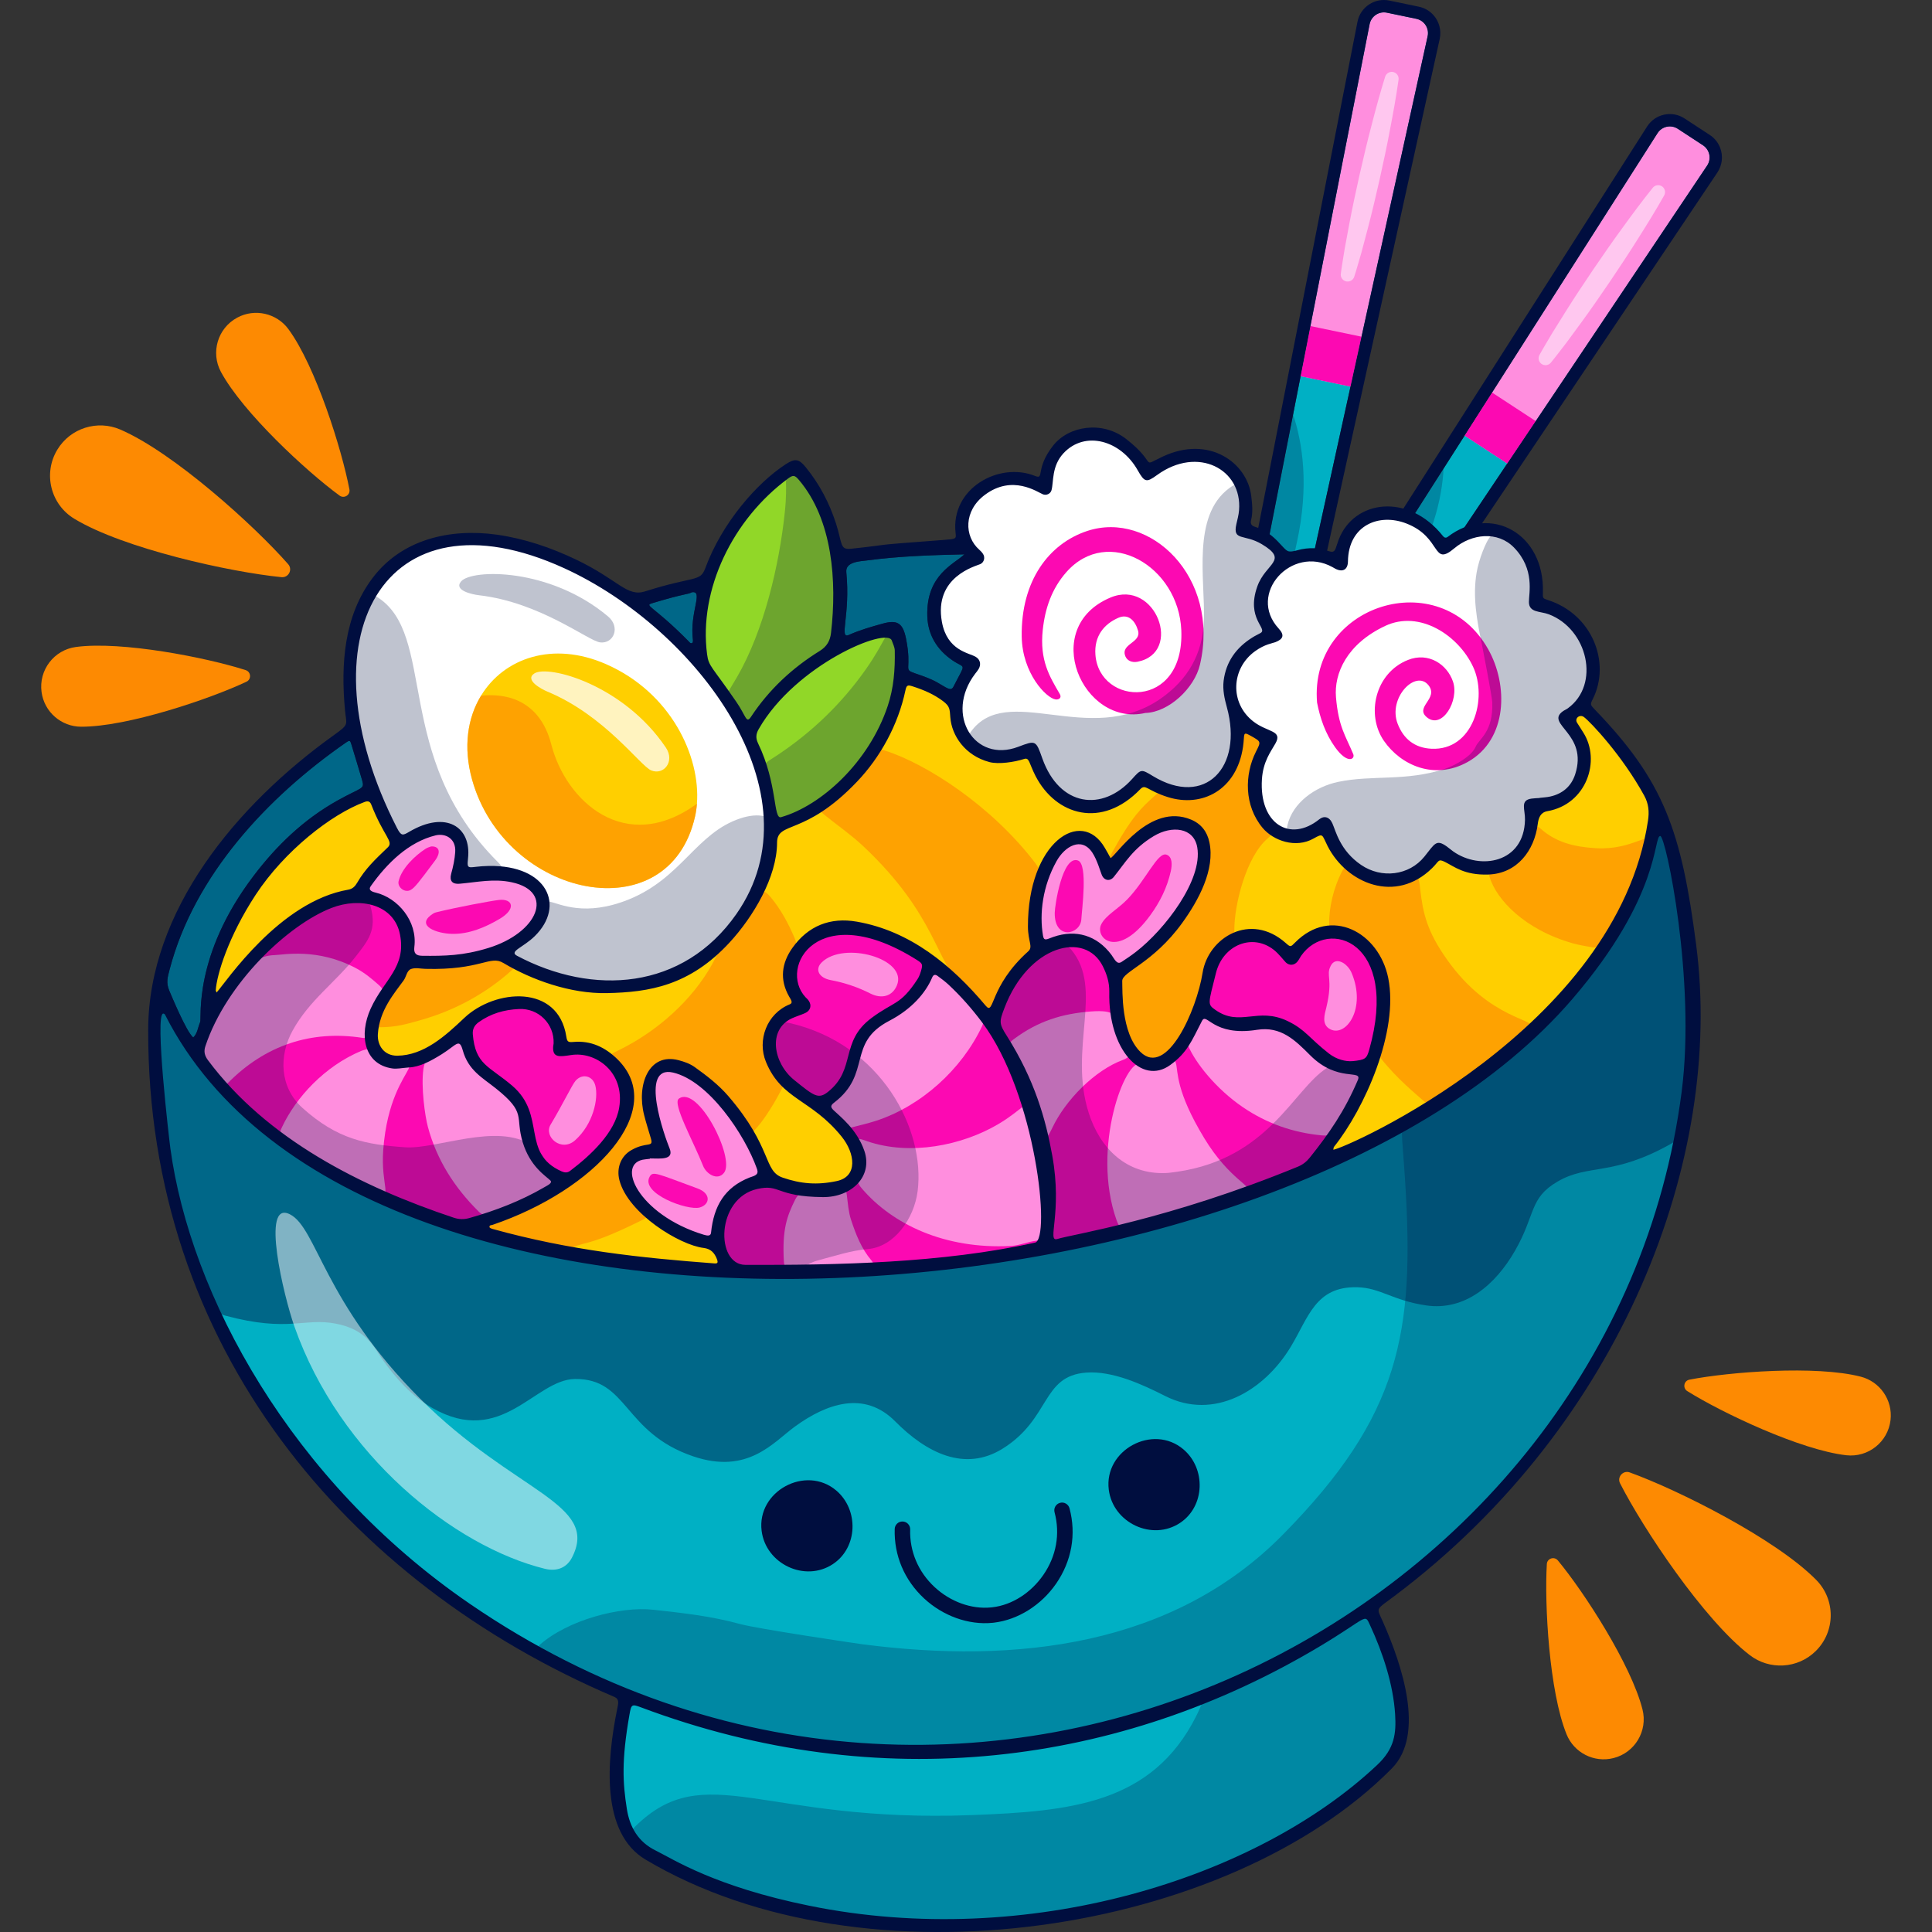 <?xml version="1.0" encoding="UTF-8"?>
<!-- Generator: Adobe Illustrator 25.2.1, SVG Export Plug-In . SVG Version: 6.00 Build 0)  -->
<svg xmlns="http://www.w3.org/2000/svg" xmlns:xlink="http://www.w3.org/1999/xlink" version="1.1" id="Capa_1" x="0px" y="0px" viewBox="0 0 512 512" style="enable-background:new 0 0 512 512;" xml:space="preserve" width="512" height="512">
<rect x="0" y="0" width="512" height="512" fill="#333333" stroke="none"/>
<g>
	<g>
		<g>
			<g>
				<path style="fill:#00B0C4;" d="M253.179,334.056c-1.777-1.163-2.29-3.519-1.134-5.313l130.518-204.576l5.577-8.741      l51.135-80.146c1.149-1.811,3.563-2.326,5.347-1.147l6.69,4.361c1.79,1.197,2.281,3.6,1.102,5.384l-52.965,78.944      L270.279,315.419l-11.767,17.555C257.325,334.74,254.95,335.202,253.179,334.056z"/>
				<path style="fill:#FF8EDE;" d="M452.408,43.887l-45.414,67.717l-7.547,11.235l-11.31-7.4l7.273-11.415l43.859-68.735      c1.162-1.808,3.567-2.325,5.366-1.148l6.676,4.368C453.11,39.688,453.601,42.099,452.408,43.887z"/>
				<polygon style="fill:#FC09B2;" points="406.994,111.605 399.447,122.84 388.137,115.441 395.41,104.026     "/>
				<path style="opacity:0.25;fill:#000E3F;" d="M253.179,334.056c-1.777-1.163-2.29-3.519-1.134-5.313l130.518-204.576      c-0.402,7.755-2.831,19.032-11.45,31.907c-29.447,43.996-58.031,88.582-86.911,132.949      c-5.888,9.051-12.954,17.299-13.923,26.396l-11.767,17.555C257.325,334.74,254.95,335.202,253.179,334.056z"/>
				<path style="opacity:0.5;fill:#FFFFFF;" d="M441.019,51.803c-2.197,3.9-4.553,7.691-6.936,11.464      c-2.363,3.787-4.845,7.494-7.327,11.199c-2.512,3.686-5.038,7.363-7.673,10.965l-3.965,5.396      c-1.379,1.76-2.703,3.558-4.127,5.286c-0.643,0.781-1.797,0.892-2.577,0.249c-0.691-0.569-0.857-1.539-0.441-2.295      c1.078-1.964,2.256-3.86,3.38-5.792l3.543-5.682c2.369-3.783,4.848-7.491,7.341-11.19c2.522-3.679,5.045-7.358,7.686-10.956      c2.621-3.612,5.271-7.206,8.079-10.691c0.633-0.787,1.786-0.911,2.572-0.276C441.28,50.05,441.451,51.037,441.019,51.803z"/>
			</g>
			<path style="fill:#000E3F;" d="M452.811,40.378c0.42,1.123,0.313,2.425-0.405,3.502l-52.961,78.953L258.504,332.969     c-1.182,1.772-3.557,2.243-5.326,1.086c-0.715-0.469-1.226-1.133-1.505-1.878c-0.411-1.098-0.318-2.369,0.367-3.437     l136.094-213.307l51.132-80.15c1.163-1.808,3.567-2.325,5.366-1.148l6.676,4.368C452.024,38.972,452.533,39.636,452.811,40.378      M455.881,39.228L455.881,39.228c-0.535-1.43-1.495-2.629-2.778-3.468l-6.676-4.367c-1.605-1.051-3.522-1.41-5.397-1.01     c-1.877,0.4-3.483,1.511-4.522,3.128L385.37,113.67L249.276,326.977c-1.205,1.877-1.459,4.254-0.673,6.35     c0.536,1.432,1.497,2.633,2.78,3.472c3.266,2.136,7.684,1.234,9.848-2.01L402.168,124.66l52.961-78.953     C456.405,43.79,456.684,41.372,455.881,39.228L455.881,39.228z"/>
		</g>
		<g>
			<g>
				<path style="fill:#00B0C4;" d="M298.984,352.514c-2.079-0.432-3.418-2.438-2.998-4.531l46.694-238.13l1.996-10.174      l18.295-93.292c0.408-2.106,2.466-3.467,4.558-3.022l7.822,1.613c2.104,0.459,3.44,2.516,2.993,4.608l-20.438,92.843      l-49.819,226.486l-4.535,20.641C303.093,351.635,301.052,352.933,298.984,352.514z"/>
				<path style="fill:#FF8EDE;" d="M378.341,9.596l-17.514,79.633l-2.917,13.217l-13.232-2.752l2.596-13.284l15.695-80.012      c0.42-2.108,2.47-3.468,4.575-3.03l7.811,1.625C377.459,5.431,378.798,7.495,378.341,9.596z"/>
				<polygon style="fill:#FC09B2;" points="360.827,89.229 357.91,102.446 344.678,99.693 347.274,86.41     "/>
				<path style="opacity:0.25;fill:#000E3F;" d="M298.984,352.514c-2.079-0.432-3.418-2.438-2.998-4.531l46.694-238.13      c2.461,7.365,4.323,18.75,1.007,33.884c-11.324,51.716-21.63,103.666-32.29,155.519c-2.172,10.578-5.733,20.837-3.31,29.659      l-4.535,20.641C303.093,351.635,301.052,352.933,298.984,352.514z"/>
				<path style="opacity:0.5;fill:#FFFFFF;" d="M370.634,21.127c-0.619,4.433-1.426,8.823-2.265,13.206      c-0.814,4.389-1.77,8.746-2.726,13.103c-0.99,4.349-1.998,8.695-3.133,13.011l-1.717,6.472c-0.64,2.143-1.216,4.3-1.909,6.429      c-0.313,0.961-1.347,1.487-2.308,1.174c-0.851-0.277-1.36-1.119-1.25-1.974c0.286-2.223,0.689-4.418,1.029-6.627l1.221-6.584      c0.822-4.387,1.773-8.745,2.742-13.099c1.002-4.347,2.006-8.693,3.149-13.007c1.119-4.32,2.272-8.634,3.611-12.904      c0.302-0.964,1.329-1.5,2.293-1.198C370.236,19.4,370.756,20.256,370.634,21.127z"/>
			</g>
			<path style="fill:#000E3F;" d="M377.433,6.182c0.802,0.891,1.178,2.143,0.904,3.408l-20.431,92.85l-54.362,247.116     c-0.453,2.082-2.491,3.388-4.56,2.958c-0.837-0.174-1.555-0.606-2.088-1.198c-0.784-0.871-1.162-2.089-0.914-3.333     l48.692-248.296l18.291-93.294c0.421-2.109,2.47-3.469,4.575-3.031l7.81,1.625C376.187,5.161,376.903,5.593,377.433,6.182      M379.87,3.99L379.87,3.99c-1.021-1.135-2.353-1.9-3.853-2.213l-7.81-1.625c-1.878-0.391-3.794-0.024-5.393,1.034     c-1.601,1.058-2.689,2.68-3.065,4.565l-18.293,93.305l-48.692,248.296c-0.435,2.188,0.198,4.493,1.695,6.157     c1.022,1.137,2.356,1.904,3.857,2.215c3.821,0.794,7.603-1.66,8.431-5.472l54.361-247.108l20.432-92.85     C382.026,8.044,381.401,5.692,379.87,3.99L379.87,3.99z"/>
		</g>
	</g>
	<g>
		<g>
			<g>
				<path style="fill:#00B0C4;" d="M89.378,212.182c-8.909,5.001-16.106,11.907-22.225,20.006      C51.118,253.35,53.5,269.87,53.048,270.859c-0.61,1.357-0.672,2.997-1.845,4.09c-1.874-1.575-5.929-11.477-6.33-12.383      c-0.935-2.163-0.449-3.634,0.106-5.754c6.521-24.821,25.901-45.609,46.749-60.061c0.932-0.643,1.068-0.585,1.406,0.567      c0.962,3.169,1.926,6.338,2.852,9.512C96.678,209.243,95.81,208.576,89.378,212.182z"/>
				<path style="fill:#00B0C4;" d="M252.693,181.951c-0.714,1.406-1.76,0.319-4.509-1.207c-1.824-0.995-3.79-1.642-5.761-2.325      c-3.196-1.125-0.643-0.786-2.317-9.172c-0.843-4.174-2.309-5.082-6.302-3.948c-2.982,0.83-5.981,1.682-8.821,2.954      c-2.75,1.243,0.431-5.187-0.706-16.626c-0.254-2.758,3.567-2.863,5.482-3.109c8.577-1.146,17.185-1.414,25.818-1.613      c-2.63,2.568-10.187,5.354-9.829,16.409c0.163,4.934,2.556,8.868,6.669,11.682C255.872,177.373,256.051,175.316,252.693,181.951      z"/>
				<path style="fill:#00B0C4;" d="M183.628,169.545c0.032,0.271,0.011,0.714-0.158,0.825c-0.461,0.294-0.736-0.169-1.008-0.448      c-9.445-9.574-11.934-9.37-9.543-10.094c8.713-2.629,9.201-2.229,10.445-2.872C186.536,156.488,182.72,162.204,183.628,169.545z      "/>
				<path style="fill:#00B0C4;" d="M447.156,251.645c9.3,83.659-49.146,171.758-141.456,202.151      C183.483,494.009,40.515,406.45,41.76,271.886c0.023-1.653,0.177-3.304,0.33-4.955c0.025-0.406,0.348-0.775,0.827-0.758      c3.413,0.164,7.714,31.937,66.345,55.047c99.294,39.16,274.025,5.117,319.439-74.539c10.581-18.589,8.931-27.546,11.109-27.585      c0.256-0.012,0.666,0.196,0.745,0.407c0.515,1.241,1.03,2.501,1.348,3.785c0.327,1.208,3.256,14.306,3.897,17.55      C446.081,242.27,447.132,251.445,447.156,251.645z"/>
				<path style="fill:#00B0C4;" d="M272.796,508.731c-34.208,2.952-69.544-0.581-99.725-17.435c-3.984-2.225-6.48-5.521-7.664-10.05      c-2.3-8.797-1.148-19.038,0.512-28.008c1.034-5.585,0.282-1.481,29.24,5.754c38.889,9.716,77.431,7.957,116.117-5.734      c19.875-7.033,40.974-18.878,48.589-24.717c1.198-0.918,2.38-1.575,3.189-0.311c0.953,1.488,7.702,15.654,7.844,28.458      c0.056,5.072-1.976,8.993-5.634,12.262c-6.5,5.809-13.354,11.114-20.9,15.548c-20.574,12.09-44.037,19.794-62.703,22.735      C278.707,507.698,275.795,508.464,272.796,508.731z"/>
				<path style="fill:#91D728;" d="M221.079,169.161c-0.766,5.696-9.816,4.823-21.04,21.212c-0.291,0.426-0.502,0.909-0.809,1.322      c-0.58,0.779-1.444,0.739-2.068-0.08c-1.04-1.367-2.566-5.268-8.746-13.17c-1.802-2.304-2.568-4.906-2.463-7.811      c0.135-3.717-0.932-14.505,8.031-29.167c3.66-5.987,8.394-10.992,13.873-15.328c2.511-1.987,3.061-1.937,4.951,0.627      c3.61,4.896,5.984,10.354,7.445,16.248C222.65,152.689,222.356,159.664,221.079,169.161z"/>
				<path style="fill:#91D728;" d="M200.207,198.11c-0.865-1.986-1.369-2.93-0.273-4.992c5.123-9.641,16.355-18.457,26.89-23.04      c2.129-0.926,7.277-2.481,8.275-2.573c1.5-0.139,2.116,0.257,2.47,1.699c3.963,16.139-7.716,39.378-29.916,48.377      c-1.067,0.432-2.389,0.527-2.601-0.633C204.829,215.731,204.472,207.906,200.207,198.11z"/>
			</g>
			<g>
				<path style="fill:#FFFFFF;" d="M136.847,254.377c-6.236-3.222,2.91-2.551,7.02-11.426c1.548-3.341,0.092-7.102-2.609-9.356      c-4.549-3.797-10.416-2.887-15.891-2.682c-1.426,0.052-2.613,0.431-2.723-1.262c-0.168-2.575,0.86-4.987-0.362-7.499      c-2.314-4.753-8.177-3.268-11.891-1.47c-2.293,1.11-3.948,3.098-5.542,0.231c-12.927-23.263-18.792-60.381,4.012-73.463      c8.589-4.927,19.234-4.468,28.547-2.168c11.887,2.936,22.976,9.012,32.585,16.51c22.29,17.391,40.992,48.589,30.979,72.252      C189.835,260.362,161.775,267.256,136.847,254.377z"/>
				<path style="fill:#FFFFFF;" d="M406.341,159.091c-0.272,2.633,2.148,1.014,6.561,3.589c10.659,6.221,11.373,20.796,2.754,26.187      c-3.96,2.477,0.614,1.56,2.978,9.029c2.205,6.966-1.993,13.686-9.229,14.665c-0.919,0.124-1.855,0.134-2.785,0.168      c-2.355,0.087-1.043,0.579-1.43,5.708c-0.852,11.288-13.564,13.927-21.42,7.503c-2.963-2.423-2.758-1.63-5.342,1.569      c-6.951,8.608-20.461,6.423-25.736-7.233c-1.159-3.001-1.157-3.035-3.711-1.292c-10.121,6.908-20.072-4.988-13.935-19.04      c0.164-0.377,0.478-0.695,0.612-1.078c0.434-1.247,2.109-2.171,1.607-3.5c-0.427-1.129-2.168-0.984-3.227-1.625      c-2.323-1.406-4.642-2.874-5.836-5.417c-3.201-6.817-1.617-13.602,5.312-17.603c4.116-2.377,6.631-1.189,3.921-4.09      c-8.201-8.78,3.677-23.794,16.186-17.326c1.76,0.91,2.352,1.226,2.606-2.268c0.481-6.628,6.244-11.077,13.022-10.296      c8.237,0.95,11.321,7.086,12.683,8.553c1.078,1.161,1.589-0.113,4.653-2.071c7.459-4.767,16.918-1.458,19.221,7.847      C406.474,153.773,406.603,156.556,406.341,159.091z"/>
				<path style="fill:#FFFFFF;" d="M329.217,132.769c0.448,2.053,0.272,4.212-0.433,6.307c-1.13,3.361,0.924,1.092,6.469,4.306      c1.467,0.851,2.592,2.068,3.485,3.481c1.366,2.162-0.783,2.997-2.68,5.663c-2.891,4.061-3.365,8.347-1.028,12.843      c0.982,1.888,1.085,2.51-0.745,3.544c-0.54,0.305-1.129,0.53-1.653,0.859c-5.093,3.195-8.336,8.589-7.283,14.637      c0.581,3.335,1.187,1.177,1.789,10.679c0.693,10.928-8.938,18.895-22.036,11.623c-2.611-1.45-2.59-1.456-4.45,0.654      c-5.432,6.163-14.166,8.157-20.5,1.973c-3.918-3.825-4.71-7.588-5.346-9.304c-1.835-4.955-2.229,0.38-11.44-0.319      c-8.208-0.622-12.732-12.238-5.888-21.667c1.671-2.302,1.61-2.676-1.127-3.615c-10.994-3.775-11.391-21.007,1.509-25.381      c0.293-0.099,0.611-0.127,0.903-0.23c1.784-0.635,0.85-1.634-0.325-2.698c-6.308-5.711-2.099-16.889,8.473-18.582      c4.731-0.757,7.497,1.432,9.213,2.101c0.986,0.384,1.614,0.003,1.652-1.109c0.202-5.872,2.943-11.366,9.11-12.4      c6.352-1.066,11.861,1.474,15.146,7.291c3.642,6.45,2.277-1.726,15.06-2.054C322.856,121.223,329.139,125.882,329.217,132.769z"/>
			</g>
			<g>
				<path style="fill:#FFCF00;" d="M296.482,262.198c0.067-0.705-0.059-1.436-0.157-2.147c-0.219-1.574-0.222-1.552,1.176-2.444      c10.641-6.786,20.942-18.281,22.345-30.66c0.556-4.905-2.705-9.646-8.511-9.563c-5.184,0.074-11.211,4.75-14.184,8.642      c-5.523,7.23-2.565-2.598-10.358-4.607c-7.549-1.946-15.346,14.612-12.722,27.808c1.048,5.271-5.273,4.279-10.221,17.344      c-0.183,0.483-0.298,0.996-0.516,1.462c-0.417,0.895-1.337,1.052-2.01,0.302c-2.004-2.236-3.892-4.58-5.967-6.745      c-11.378-11.871-24.89-16.719-32.401-16.602c-8.262,0.129-17.352,8.969-13.062,18.226c1.104,2.382,1.721,2.888-0.459,4.035      c-8.428,4.436-8.911,15.7,2.589,23.136c5.353,3.461,11.498,8.283,14.225,13.995c1.903,3.984,0.477,7.823-2.821,9.23      c-3.468,1.48-7.072,1.338-10.698,0.88c-2.586-0.327-5.026-1.212-7.495-1.989c-1.708-0.537-1.445-1.712-2.835-4.909      c-12.664-29.137-38.423-36.647-28.958-6.43c0.5,1.597,1.281,2.871-1.002,3.358c-0.708,0.151-1.441,0.182-2.15,0.331      c-13.072,2.761-0.493,21.257,17.687,25.117c1.247,0.265,2.07,0.835,2.495,2.026c0.479,1.341,1.805,3.376-0.033,3.659      c-4.401,0.678-33.311-1.836-60.65-9.079c-0.746-0.198-1.841-0.236-1.931-1.27c-0.112-1.29,1.132-1.29,1.946-1.587      c47.528-17.301,42.846-46.493,21.573-46.608c-3.076-0.017-1.089-0.931-3.379-5.773c-2.035-4.302-5.615-6.346-10.194-6.381      c-5.848-0.045-10.869,1.964-14.863,6.507c-10.331,11.75-27.56,13.573-23.282-1.059c2.156-7.375,5.544-8.71,7.409-13.199      c0.892-2.149,2.562-1.665,7.042-1.482c13.618,0.555,15.622-4.04,19.671-1.575c9.302,5.662,21.074,8.88,32.674,7.781      c10.249-0.971,18.437-4.736,26.31-13.11c6.616-7.038,11.77-16.756,12.189-26.564c0.105-2.448,0.198-2.552,2.45-3.3      c12.238-4.07,24.386-14.972,30.102-31.029c2.117-5.947,0.805-8.147,3.681-7.398c3.652,0.951,6.956,2.629,9.966,4.911      c1.061,0.805,1.542,1.68,1.555,3.12c0.066,7.353,6.847,14.77,16.656,12.1c1.166-0.317,2.337-1.395,3.489-0.757      c1.095,0.607,1.119,2.134,1.615,3.256c5.956,13.449,18.338,13.95,26.222,5.999c3.309-3.337,0.989-1.883,9.205,1.002      c8.914,3.129,16.143-2.574,17.833-9.644c1.107-4.628,0.406-3.384,1.043-7.054c0.096-0.556,0.71-0.879,1.172-0.62      c6.827,3.829,5.664,2.703,3.866,6.758c-5.632,12.708,2.012,26.204,13.453,21.795c0.767-0.295,1.456-0.788,2.196-1.157      c2.407-1.201,1.489,1.406,5.379,6.572c5.909,7.849,16.701,10.256,24.391,1.887c2.731-2.972,2.383-2.32,5.286-0.656      c3.43,1.965,6.986,2.978,10.987,2.467c5.751-0.735,10.328-5.829,10.873-10.838c0.522-4.791-0.621-5.599,3.709-5.935      c5.115-0.397,11.07-5.869,10.304-13.353c-0.853-8.335-6.422-8.551-2.754-11.303c1.773-1.33,2.44-0.369,4.989,2.248      c5.596,5.747,10.267,12.168,14.162,19.181c1.169,2.104,1.466,4.171,1.122,6.538c-5.998,41.313-45.249,70.726-82.838,88.423      c-1.536,0.723-2.6,1.233-3.137,0.53c-0.595-0.78,0.168-1.915,0.994-3.049c7.221-9.915,13.455-23.051,14.345-35.575      c0.622-8.751-2.023-17.277-10.297-20.298c-4.775-1.743-8.929-0.482-12.555,2.95c-0.794,0.752-1.124,2.222-2.469,2.128      c-1.066-0.075-1.616-1.208-2.393-1.867c-2.395-2.031-5.22-3.072-8.273-3.127c-5.707-0.104-10.567,5.635-11.608,11.209      c-1.274,6.819-4.535,16.482-9.753,21.093c-4.345,3.839-10.293,2.13-12.676-8.62      C297.002,269.729,296.261,264.526,296.482,262.198z"/>
				<path style="fill:#FFCF00;" d="M184.692,213.001c-0.083,1.147-0.246,2.248-0.486,3.322c-6.87,30.842-50.299,21.778-59.097-9.718      c-2.393-8.576-1.224-16.345,2.37-22.238c6.061-9.982,19.038-14.547,33.145-8.353      C177.785,183.536,185.675,200.412,184.692,213.001z"/>
				<path style="fill:#FFCF00;" d="M55.834,263.935c3.749-23.637,21.757-44.605,39.773-52.268c2.687-1.143,2.892-1.066,3.965,1.481      c4.445,10.546,6.528,9.845,3.521,12.631c-2.893,2.679-5.696,5.432-7.619,8.935c-2.196,4.002-5.111,0.683-14.041,6.43      C59.418,255.313,57.299,270.571,55.834,263.935z"/>
			</g>
			<path style="opacity:0.75;fill:#FFFFFF;" d="M176.462,198.118c2.481,3.682-0.593,7.42-3.888,6.047     c-2.938-1.224-12.289-14.564-27.484-20.872c-1.523-0.632-6.166-3.074-3.491-4.819     C145.234,176.102,165.19,181.389,176.462,198.118z"/>
			<g style="opacity:0.45;">
				<path style="fill:#000E3F;" d="M447.983,264.678c0.51,19.335-2.95,35.375-2.963,35.509c-0.131,1.383-0.93,2.219-2.088,2.874      c-15.575,8.803-21.9,5.25-30.142,10.052c-7.587,4.42-5.743,8.666-11.308,18.361c-5.151,8.975-13.262,15.988-23.56,14.47      c-8.946-1.319-12.067-4.663-18.249-4.812c-11.085-0.266-12.895,8.001-17.635,15.822c-7.084,11.688-20.334,19.544-33.258,12.996      c-6.206-3.144-13.979-6.699-20.895-6.198c-11.913,0.863-9.407,12.236-22.222,20.182c-10.018,6.212-20.172,1.079-28.434-7.262      c-8.203-8.281-18.27-4.665-26.596,1.4c-5.68,4.137-12.426,12.799-26.928,7.874c-18.593-6.315-17.236-20.681-31.36-20.498      c-10.617,0.138-19.341,18.209-37.757,7.687c-5.527-3.158-9.599-7.796-13.254-12.871c-2.17-3.013-3.961-7.866-12.308-9.48      c-8.486-1.641-12.445,2.368-29.251-2.106c-1.643-0.437-2.643-1.327-3.33-2.909c-12.253-28.219-16.417-57.576-14.336-78.901      c0.024-0.243,0.332-0.548,0.582-0.658c0.862-0.379,1.411,0.742,1.99,1.973c45.707,97.184,282.201,87.442,366.259,1.132      c29.466-30.255,25.833-50.318,28.909-50.246c0.429,0.01,0.772,0.311,0.917,0.727c0.409,1.172,0.952,2.327,1.151,3.536      c0.822,5.006,2.381,9.841,3.273,14.843C448.108,254.565,447.782,257.058,447.983,264.678z"/>
				<path style="fill:#000E3F;" d="M43.1,260.623c4.137-24.711,24.628-47.996,44.924-62.556c1.177-0.844,2.309-1.758,3.526-2.539      c2.753-1.768,2.674,1.534,3.874,5.656c2.156,7.408,2.939,7.625,1.167,8.542c-5.124,2.653-12.328,5.355-22.43,15.851      c-12.931,13.436-19.379,29.398-19.915,41.42c-0.018,0.413-0.165,0.848-0.079,1.234c0.652,2.894-1.07,5.185-1.935,7.685      c-0.283,0.815-1.208,0.865-1.713,0.127C48.082,272.479,45.476,267.66,43.1,260.623z"/>
				<path style="fill:#000E3F;" d="M254.094,145.205c1.305-0.168,2.319,0.226,2.703,1.489c0.544,1.789-1.696,1.364-5.298,4.702      c-6.781,6.285-6.493,19.269,3.384,23.756c1.742,0.791,2.292,1.493,0.903,3.208c-2.591,3.199-1.595,7.058-4.798,5.301      c-0.68-0.373-5.552-3.57-9.235-4.305c-1.467-0.293-2.066-1.209-2.12-2.624c-0.036-0.93-0.267-1.874-0.165-2.784      c0.238-2.126-0.548-4.074-0.915-6.087c-0.262-1.441-0.922-1.805-2.478-1.711c-7.71,0.465-13.913,6.369-13.568,2.456      c0.173-1.956,0.435-3.903,0.625-5.857c1.595-16.321-5.28-13.839,9.347-15.626C246.384,145.424,247.411,146.064,254.094,145.205z      "/>
				<path style="fill:#000E3F;" d="M184.559,155.88c1.597-0.027,1.396,1.447,1.076,2.885c-1.572,7.064-0.817,11.027-1.072,12.615      c-0.11,0.682-0.878,1.062-1.398,0.665c-0.489-0.374-0.948-0.795-1.378-1.237c-7.697-7.904-9.386-8.267-11.021-9.969      c-1.696-1.766,3.658-2.559,5.64-3.189C178.565,156.963,182.756,155.91,184.559,155.88z"/>
			</g>
			<g style="opacity:0.65;">
				<path style="fill:#FD8A02;" d="M173.78,302.038c0.877,2.959-1.659,2.289-4.099,2.955c-3.802,1.038-5.572,4.15-4.37,7.877      c2.331,7.224,8.473,8.656,5.298,10.242c-13.608,6.798-15.342,5.979-18.144,7.201c-2.598,1.133-4.721,0.92-21.794-3.463      c-2.161-0.555-2.75-0.764-2.814-1.553c-0.104-1.284,1.138-1.286,1.954-1.582c13.238-4.817,30.686-13.832,35.753-26.89      c2.247-5.792,1.355-10.949-2.868-15.518c-2.163-2.34-0.982-1.433,5.399-5.211c9.459-5.599,18.105-14.175,22.56-24.465      c0.908-2.096,5.8-5.886,9.726-13.593c1.084-2.128,2.012-2.511,3.876-0.259c2.73,3.299,4.724,7.033,6.384,10.962      c1.68,3.976-3.301,5.25-1.527,12.461c0.753,3.059,3.206,4.514,0.597,5.917c-7.115,3.826-8.433,10.918-3.906,17.3      c2.185,3.08,2.418,2.25,0.264,6.229c-1.358,2.508-4.36,7.304-6.401,9.108c-0.356,0.314-0.837,0.298-1.119-0.027      c-1.967-2.264-7.812-12.78-16.87-16.973c-4.064-1.882-8.081-1.15-9.705,3.228c-0.469,1.265-0.78,2.58-0.702,3.949      C171.645,296.575,171.946,295.845,173.78,302.038z"/>
				<path style="fill:#FD8A02;" d="M273.966,248.357c1.045,2.362-0.242,4.266-2.482,6.315c-5.924,5.419-7.79,12.593-8.16,13.378      c-1.352,2.867-3.614-2.543-8.008-6.425c-7.395-6.533-6.962-18.951-26.547-37.38c-3.006-2.828-6.426-5.216-9.658-7.804      c-4.373-3.501-0.503-0.61,10.162-13.29c0.86-1.022,1.484-2.238,2.268-3.329c0.957-1.333,1.332-1.444,2.88-0.953      c11.089,3.522,28.441,14.72,39.98,29.918c1.127,1.484,1.356,2.756,0.81,4.54C273.774,238.013,273.079,242.815,273.966,248.357z"/>
				<path style="fill:#FD8A02;" d="M383.446,254.255c11.479,16.262,24.274,15.768,22.356,18.189c-0.337,0.425-6.361,5.724-9.238,7.8      c-7.608,5.492-8.574,7.016-16.725,11.767c-0.974,0.568-1.748,0.468-2.535-0.229c-2.073-1.835-7.102-5.943-11.208-11.122      c-0.769-0.97-1.02-1.942-0.613-3.16c1.47-4.398,2.821-13.3,0.762-20.164c-1.662-5.541-5.217-9.301-10.965-10.735      c-1.792-0.447-2.991-0.017-3.03-1.404c-0.128-4.54,1.123-10.012,3.585-14.601c1.106-2.061,2.11-0.331,4.273,0.965      c3.916,2.346,8.03,3.053,12.455,1.572c3.395-1.136,3.412-1.085,3.817,2.556C377.103,242.173,378.249,246.893,383.446,254.255z"/>
				<path style="fill:#FD8A02;" d="M296.507,262.113c0.052-0.406,0.144-0.887-0.012-1.228c-0.948-2.079,0.293-2.873,1.87-3.814      c9.244-5.519,20.218-18.156,21.491-30.199c0.51-4.826-2.732-9.618-8.59-9.488c-7.863,0.174-14.412,9.118-15.94,10.844      c-0.277,0.313-0.708,0.593-1.093,0.373c-0.693-0.397-0.62-0.87,2.223-5.738c4.881-8.356,7.437-9.935,10.105-12.472      c1.606-1.527,2.462-0.19,6.146,0.462c7.59,1.343,15.432-4.502,15.751-14.721c0.026-0.823,0.148-1.649,0.3-2.46      c0.129-0.689,0.799-0.993,1.437-0.644c3.987,2.183,5.208,2.639,4.499,4.615c-0.68,1.897-4.972,8.57-1.41,17.67      c0.626,1.599,1.764,2.784,2.793,4.073c1.099,1.377,1.168,1.699-0.146,2.817c-5.67,4.825-8.835,17.508-8.824,24.256      c0.002,1.147-0.464,1.956-1.429,2.57c-2.547,1.618-5.114,4.959-6.006,9.439c-4.734,23.789-17.976,30.738-22.381,12.591      C297.02,269.954,296.21,264.417,296.507,262.113z"/>
				<path style="fill:#FD8A02;" d="M422.308,251.109c-1.459-0.29-3.524-0.557-5.506-1.12c-12.903-3.663-20.194-11.635-22.02-17.493      c-0.566-1.817,1.056-1.959,2.153-2.271c10.928-3.111,8.15-13.511,11.319-10.646c4.153,3.754,9.179,4.864,14.587,5.197      c10.021,0.616,14.729-5.082,13.779-0.991c-2.421,10.42-8.184,22.007-11.798,26.476      C424.33,250.87,423.657,251.088,422.308,251.109z"/>
				<path style="fill:#FD8A02;" d="M100.503,272.23c-2.451-0.004,0.532-5.778,1.829-7.827c1.655-2.615,3.805-4.905,5.083-7.778      c0.621-1.395,1.868-1.091,7.358-0.912c7.177,0.234,13.734-1.645,14.072-1.826c2.815-1.513,4.916,0.13,7.044,1.592      c0.532,0.366,0.473,0.965,0.063,1.342c-7.176,6.586-15.749,11.034-24.192,13.432      C107.707,271.404,105.034,272.237,100.503,272.23z"/>
				<path style="fill:#FD8A02;" d="M184.692,213.001c-0.083,1.147-0.246,2.248-0.486,3.322c-6.87,30.842-50.299,21.778-59.097-9.718      c-2.393-8.576-1.224-16.345,2.37-22.238c5.307-0.575,15.333,0.143,18.632,12.959      C149.938,212.28,165.696,226.828,184.692,213.001z"/>
			</g>
			<g>
				<path style="fill:#FC09B2;" d="M147.675,275.199c-0.001,0.826-0.018,1.653,0.003,2.479c0.026,1.08,0.538,1.589,1.581,1.22      c1.523-0.539,3.065-0.582,4.583-0.402c6.255,0.743,10.366,4.543,11.41,10.551c0.551,3.171-0.154,6.377-1.722,9.31      c-1.628,3.045-3.682,5.76-6.19,8.113c-4.947,4.643-10.579,8.297-16.62,11.349c-5.104,2.578-10.503,4.375-15.934,6.098      c-1.547,0.49-3.01,0.364-4.556-0.117c-10.716-3.333-20.969-7.756-30.844-13.054c-8.426-4.521-16.274-9.923-23.383-16.315      c-4.232-3.805-8.098-7.993-11.59-12.523c-1.353-1.755-1.651-3.402-0.951-5.46c1.344-3.953,3.292-7.59,5.481-11.117      c4.47-7.205,10.178-13.303,16.759-18.597c3.315-2.667,6.852-5.013,10.77-6.734c3.284-1.443,6.68-2.163,10.278-1.654      c4.783,0.676,8.332,2.978,10.056,7.66c0.97,2.636,0.775,5.307,0.062,7.947c-0.738,2.729-1.968,5.23-3.814,7.399      c-1.904,2.238-3.247,4.789-4.251,7.537c-0.683,1.867-1.085,3.807-1.101,5.774c-0.025,3.067,1.811,6.161,4.99,7.105      c2.575,0.764,5.111,0.49,7.627-0.34c5.46-1.802,9.943-5.096,13.745-9.293c3.328-3.673,7.433-5.517,12.272-5.866      c2.747-0.198,5.316,0.291,7.605,2.06C146.232,270.1,147.463,272.331,147.675,275.199z"/>
				<path style="fill:#FC09B2;" d="M250.012,334.182c-2.032,0.241-6.036,1.014-10.056,1.113c-4.446,0.109-8.848,0.815-13.31,0.673      c-2.676-0.085-5.367,0.205-8.054,0.285c-7.24,0.216-14.471,0.079-21.707-0.005c-1.91-0.022-3.076-0.791-4.062-2.297      c-2.786-4.251-2.548-10.343,0.213-14.38c0.93-1.36,1.91-2.718,3.328-3.656c3.28-2.17,6.672-3.052,10.577-1.581      c4.422,1.666,9.033,2.246,13.742,1.378c1.013-0.187,2.043-0.398,2.995-0.773c3.279-1.292,4.916-4.08,4.625-7.601      c-0.158-1.909-0.831-3.625-1.81-5.234c-1.299-2.135-2.964-3.96-4.707-5.752c-2.917-2.999-6.471-5.137-9.783-7.604      c-1.75-1.303-3.433-2.657-4.765-4.417c-1.614-2.132-2.53-4.516-2.648-7.174c-0.169-3.797,1.488-6.6,4.867-8.31      c1.098-0.555,2.326-0.849,3.484-1.292c0.809-0.31,1.038-1.104,0.504-1.739c-0.331-0.395-0.774-0.699-1.087-1.105      c-2.561-3.322-3.18-6.899-1.289-10.749c2.031-4.134,5.545-6.293,9.897-7.261c2.794-0.622,5.576-0.344,8.299,0.409      c5.427,1.502,10.513,3.74,15.176,6.955c10.109,6.969,17.69,16.111,23.395,26.898c9.26,17.509,11.306,37.17,8.439,48.308      c-0.302,1.173-1.358,1.282-2.493,1.467C266.535,331.92,259.34,333.449,250.012,334.182z"/>
				<path style="fill:#FC09B2;" d="M295.034,261.764c0.04,0.672,0.147,1.198,0.089,1.704c-0.425,3.66,1.016,10.721,4.051,15.335      c3.905,5.937,11.297,5.989,17.224-6.252c1.173-2.422,1.747-4.928,3.521-3.58c2.204,1.674,4.652,2.666,7.388,3.003      c1.978,0.243,3.933-0.004,5.877-0.289c5.021-0.738,10.366,2.4,12.548,4.911c4.716,5.427,8.871,7.038,13.249,7.038      c0.414,0,0.83-0.055,1.242-0.029c2.084,0.132,1.023,2.267,0.072,4.311c-3.383,7.27-7.691,13.948-12.807,20.121      c-0.911,1.1-2.028,1.739-3.284,2.24c-16.619,6.625-28.252,10.773-52.614,16.62c-8.256,1.981-13.611,3.749-13.581,1.167      c0.029-2.514,4.702-26.145-12.496-53.632c-0.329-0.526-0.631-1.071-0.957-1.6c-0.516-0.838-0.66-1.729-0.408-2.682      c2.032-7.698,5.939-14.066,12.923-18.262c2.091-1.257,4.36-1.911,6.783-1.993c4.123-0.139,7.162,1.713,9.183,5.238      C294.439,257.583,294.826,259.097,295.034,261.764z"/>
				<path style="fill:#FC09B2;" d="M364.62,275.931c-0.894,3.728-1.062,5.997-4.674,6.365c-3.744,0.381-7.46-0.525-12.694-5.97      c-3.411-3.548-8.839-6.81-13.722-5.916c-9.186,1.682-14.903-2.682-14.079-5.538c0.917-3.178,1.325-6.498,2.587-9.577      c2.987-7.288,11.984-9.283,18.05-2.759c0.716,0.77,1.896,3.373,3.082,1.347C350.578,241.223,371.46,247.409,364.62,275.931z"/>
				<path style="fill:#FC09B2;" d="M282.573,151.65c-3.845,4.37-5.618,9.564-6.228,15.264c-0.865,8.09,1.811,12.381,4.507,16.997      c0.597,1.022-0.244,1.568-1.12,1.445c-2.449-0.343-8.813-6.9-8.966-16.63c-0.234-14.823,7.232-24.668,17.366-28.016      c16.612-5.489,35.285,12.218,29.872,35.433c-1.453,6.23-8.284,12.635-14.476,12.8c-16.605,3.815-28.199-22.625-9.247-30.583      c11.973-5.028,19.344,14.63,7.165,17.012c-1.491,0.292-2.718-0.324-3.173-1.36c-1.508-3.438,4.279-3.59,3.316-6.903      c-0.781-2.687-2.598-4.506-5.156-3.406c-3.87,1.666-6.498,4.898-6.136,9.808c1.007,13.637,23.64,14.828,22.762-6.469      C312.357,150.019,293.589,139.129,282.573,151.65z"/>
				<path style="fill:#FC09B2;" d="M349.036,186.194c-2.147-25.886,32.393-36.969,45.315-14.198      c5.384,9.488,5.264,23.996-5.419,29.946c-8.753,4.876-17.689,0.903-22.192-5.628c-4.768-6.916-2.359-17.936,6.372-21.415      c5.488-2.187,10.401,1.205,11.943,5.727c1.704,4.996-2.841,12.725-6.856,9.514c-3.476-2.781,3.197-5.001,0.358-8.55      c-3.393-4.241-10.817,3.382-8.162,10.225c1.586,4.086,4.567,6.386,8.918,6.608c11.131,0.568,14.962-13.354,11.081-21.691      c-3.887-8.35-14.152-15.154-23.301-10.856c-10.178,4.782-13.587,12.608-13.043,18.922c0.674,7.815,2.491,10.079,4.571,15.045      c0.56,1.338-1.515,2.794-4.81-1.818C351.23,194.413,349.839,190.323,349.036,186.194z"/>
			</g>
			<g>
				<path style="fill:#FF8EDE;" d="M276.876,326.318c-0.138,1.404-0.782,2.332-2.273,2.498c-2.267,0.253-4.374,1.251-6.679,1.372      c-17.67,0.927-31.449-5.813-39.47-15.163c-1.102-1.284-1.738-2.419-0.709-4.145c1.141-1.914,0.608-4.027,0.054-6.045      c-0.314-1.142-1.305-2.308-0.607-2.863c0.486-0.387,1.683,0.151,2.652,0.481c11.37,3.878,25.093,1.126,34.701-4.547      c6.642-3.922,7.615-6.867,8.671-3.989C277.064,304.41,277.932,315.567,276.876,326.318z"/>
				<path style="fill:#FF8EDE;" d="M318.242,224.923c1.511,9.507-9.126,22.351-16.764,28.366c-5.238,4.125-5.656,4.19-7.489,0.912      c-2.18-3.898-7.381-7.01-13.698-5.031c-2.942,0.922-4.497,2.345-4.953,0.084c-0.204-1.013-0.389-2.048-0.408-3.076      c-0.397-21.05,10.656-27.494,15.272-21.022c3.091,4.334,1.944,6.588,3.301,6.841c0.691,0.129,0.822-0.4,3.048-3.318      c3.67-4.811,10.51-11,16.265-9.888c3.255,0.629,4.871,2.218,5.353,5.526C318.214,224.624,318.243,224.934,318.242,224.923z"/>
				<path style="fill:#FF8EDE;" d="M112.219,283.228c0.26-1.797,0.969-3.07,2.678-3.83c3.181-1.415,6.937-5.083,7.728-5.68      c0.545-0.411,1.409-0.089,1.394,0.57c-0.282,11.901,14.967,10.544,16.327,23.714c0.543,5.249,2.801,9.704,7.155,12.921      c1.961,1.449,1.786,1.869,0.252,2.883c-5.303,3.507-11.073,6.046-17.028,8.199c-1.54,0.557-2.759,0.172-3.927-0.986      c-6.375-6.327-11.062-13.662-13.403-22.379C112.625,295.775,111.527,288.003,112.219,283.228z"/>
				<path style="fill:#FF8EDE;" d="M94.363,256.593c2.308,1.231,4.291,2.879,6.209,4.61c2.753,2.484-1.753,3.451-2.838,12.603      c-0.128,1.08-0.666,1.394-1.725,1.231c-13.397-2.067-25.679,1.837-35.75,12.109c-0.44,0.449-0.985,0.425-1.381,0.029      c-1.977-1.982-3.757-4.149-5.191-6.541c-2.779-4.635,7.332-18.655,10.671-22.895c2.169-2.754,4.766-4.512,8.344-4.621      C75.155,253.043,84.147,251.147,94.363,256.593z"/>
				<path style="fill:#FF8EDE;" d="M302.377,281.927c6.255,2.554,8.467-3.226,9.263-0.144c0.603,2.338-0.091,7.322,7.494,19.836      c6.887,11.364,13.433,12.927,11.02,13.947c-5.339,2.257-14.812,4.808-20.464,6.093c-11.03,2.509-12.27,5.979-13.781,1.729      C289.067,304.147,298.297,280.261,302.377,281.927z"/>
				<path style="fill:#FF8EDE;" d="M174.198,305.835c3.799,0.137,1.821-0.118-0.861-9.763c-0.871-3.132-1.201-7.442,0.109-10.367      c1.372-3.062,5.179-3.017,7.85-1.75c8.555,4.057,16.604,15.803,20.091,24.544c1.276,3.198,1.267,3.174-1.892,4.352      c-5.283,1.97-8.459,5.785-9.65,11.257c-0.64,2.939,0.222,4.758-1.819,4.528c-4.72-0.533-13.395-4.734-18.639-11.029      c-3.994-4.795-4.84-10.348,1.411-11.59C171.101,305.956,173.273,305.802,174.198,305.835z"/>
				<path style="fill:#FF8EDE;" d="M139.554,233.923c5.278,3.096,4.49,9.037-0.265,13.201c-7.033,6.159-19.632,8.41-28.744,7.188      c-1.533-0.206-1.985-0.628-1.877-2.215c0.43-6.338-1.976-11.734-7.935-14.006c-2.572-0.981-4.881-1.039-4.127-2.713      c1.193-2.652,9.37-12.658,17.731-14.788c4.952-1.262,7.589,0.946,7.327,6.093c-0.244,4.805-3.182,6.783,2.44,5.892      C124.716,232.478,135.143,231.335,139.554,233.923z"/>
				<path style="fill:#FF8EDE;" d="M225.607,298.798c-1.664,0.169-1.648-0.236-7.993-6.25c-2.207-2.091,5.867-1.476,7.083-10.005      c0.821-5.757,3.61-10.901,8.943-13.201c13.122-5.658,10.242-16.504,14.556-12.678c9.245,8.199,11.249,11.484,11.685,11.941      c1.004,1.052,0.943,2.152,0.35,3.403c-5.403,11.402-16.122,21.169-28.23,25.067C229.846,297.769,227.625,298.26,225.607,298.798      z"/>
				<path style="fill:#FF8EDE;" d="M350.22,300.881c-7.554-0.727-14.472-3.137-20.792-7.425c-7.268-4.932-12.687-11.937-14.5-16.213      c-0.519-1.224-0.245-1.655,2.859-7.644c1.491-2.878,2.433,1.281,9.046,2.305c5.921,0.917,10.557-3.279,18.962,4.785      c3.531,3.388,6.435,6.96,13.275,6.945c0.895-0.002,2.682-0.202,2.349,1.157c-0.926,3.765-5.362,11.311-7.477,14.577      C353.158,300.575,352.408,301.092,350.22,300.881z"/>
				<path style="fill:#FF8EDE;" d="M97.387,278.015c0.496-0.05,0.904,0.101,1.139,0.453c4.312,6.439,11.184,1.87,9.739,4.822      c-1.291,2.638-5.715,8.388-6.701,21.4c-0.73,9.638,2.841,13.466-2.003,11.172c-13.14-6.224-18.583-10.059-24.165-13.928      c-1.304-0.904-1.595-1.241-0.712-3.131c3.748-8.023,11.374-16.223,20.967-20.272C96.218,278.291,96.838,278.175,97.387,278.015z      "/>
				<path style="fill:#FF8EDE;" d="M299.354,279.404c-0.114,0.291-0.134,0.553-0.27,0.648c-0.42,0.294-0.859,0.596-1.336,0.769      c-7.669,2.784-15.404,10.754-18.865,18.05c-0.309,0.652-0.635,1.299-0.997,1.922c-0.275,0.473-1.003,0.373-1.249-0.152      c-1.053-2.245-0.248-3.944-5.472-15.797c-3.289-7.461-5.111-7.507-2.472-9.475c6.388-4.765,12.771-6.747,20.441-7.32      c6.43-0.48,6.529,1.143,6.956,3.457c0.459,2.491,1.55,4.698,2.761,6.872C299.049,278.732,299.21,279.107,299.354,279.404z"/>
				<path style="fill:#FF8EDE;" d="M228.941,336.026c-2.331-0.281-5.204,0.213-8.093,0.284c-1.079,0.027-10.376,0.159-11.455,0.059      c-1.051-0.097-1.59-0.968-1.648-1.94c-0.517-8.727,0.862-12.21,2.982-16.515c0.783-1.59,1.988-2.209,3.794-1.938      c2.696,0.404,5.355-0.115,8.005-0.598c1.633-0.298,1.688-0.254,1.912,1.485c0.277,2.154,0.416,4.335,1.102,6.411      c1.269,3.839,2.712,7.59,5.387,10.737c0.844,0.992,0.528,1.623-0.802,1.873C229.922,335.922,229.715,335.934,228.941,336.026z"/>
				<path style="fill:#FF8EDE;" d="M230.683,263.302c-3.347-1.698-6.858-2.876-10.542-3.569c-3.124-0.588-4.259-2.812-2.399-4.667      c5.805-5.79,22.93-1.012,19.944,6.088C236.433,264.131,233.54,264.752,230.683,263.302z"/>
				<path style="fill:#FF8EDE;" d="M152.376,302.212c-3.61,3.198-8.395-0.962-6.449-4.2c3.172-5.277,5.668-10.516,6.585-11.579      c1.77-2.051,4.587-1.37,5.258,1.256C158.662,291.179,157.167,297.968,152.376,302.212z"/>
				<path style="fill:#FF8EDE;" d="M352.576,272.786c-2.49-1.239-1.508-4.017-1.076-5.827c1.855-7.783-0.22-8.304,1.159-11.015      c1.314-2.584,4.451-0.685,5.546,1.921C362.141,267.241,356.755,274.865,352.576,272.786z"/>
			</g>
			<g>
				<path style="fill:#FC09B2;" d="M310.273,230.873c-0.95,4.315-2.876,8.185-5.474,11.731c-8.702,11.878-14.767,5.877-12.951,2.339      c1.26-2.456,4.398-4.009,6.915-6.62c4.993-5.18,8.014-12.626,10.373-11.825C310.742,227.044,310.637,229.223,310.273,230.873z"/>
				<path style="fill:#FC09B2;" d="M114.164,242.542c0.404-0.312,0.866-0.623,1.348-0.745c5.291-1.338,14.861-3.104,16.717-3.303      c3.734-0.4,4.613,2.394,0.204,5.004c-3.805,2.253-8.123,4.084-12.623,3.985C115.68,247.392,110.448,245.41,114.164,242.542z"/>
				<path style="fill:#FC09B2;" d="M191.892,310.772c-1.749,2.281-4.744,0.287-5.56-1.793c-2.446-6.234-8.208-16.507-6.441-17.811      C184.97,287.421,194.855,306.906,191.892,310.772z"/>
				<path style="fill:#FC09B2;" d="M285.681,228.046c2.676,0.978,1.017,13.106,0.881,15.598c-0.217,3.971-7.112,5.707-7.049-1.724      C279.527,240.09,281.525,226.536,285.681,228.046z"/>
				<path style="fill:#FC09B2;" d="M172.197,311.776c0.869-1.464,1.876-0.781,12.65,3.169c3.642,1.335,3.341,4.249,0.618,5.045      C182.251,320.929,169.548,316.24,172.197,311.776z"/>
				<path style="fill:#FC09B2;" d="M114.238,224.322c1.839-0.137,2.974,1.167,0.974,3.849c-4.424,5.932-5.263,6.977-6.288,7.62      c-1.593,1-3.667-0.663-3.293-2.259c0.791-3.378,4.325-6.783,7.183-8.616C113.319,224.591,113.939,224.443,114.238,224.322z"/>
			</g>
			<g style="opacity:0.25;">
				<path style="fill:#000E3F;" d="M446.82,249.202c0.995,4.85,1.044,10.154,1.162,15.413      c2.603,116.254-115.663,222.672-246.969,194.413c-27.379-5.892-51.97-17.472-58.019-21.508c-0.631-0.421-0.63-1.021-0.035-1.551      c7.471-6.66,21.424-10.322,30.125-9.371c7.716,0.843,15.429,1.687,22.954,3.767c4.679,1.293,30.996,5.185,32.465,5.377      c40.846,5.328,82.359,0.506,111.479-29.052c31.035-31.502,34.975-53.381,32.382-93.803c-0.892-13.898-1.436-13.961,0.314-15.022      c16.668-10.11,10.249-6.026,19.799-12.823c41.939-29.851,45.415-62.314,46.577-65.501c0.08-0.22,0.479-0.437,0.739-0.446      c0.257-0.009,0.674,0.186,0.759,0.396c1.525,3.777,1.328,3.494,2.867,10.435c0.805,3.631,1.703,7.245,2.375,10.9      C446.279,243.471,446.46,246.171,446.82,249.202z"/>
				<path style="fill:#000E3F;" d="M224.044,507.778c-28.178-4.156-51.573-14.75-55.879-20.505      c-0.998-1.334-0.985-2.107,0.202-3.268c18.645-18.235,33.604-0.833,89.251-2.987c25.8-0.999,47.688-2.876,59.413-26.283      c3.23-6.45-0.719-2.666,14.409-9.914c27.408-13.131,29.801-19.364,31.504-16.731c1.309,2.024,5.055,10.453,7.236,20.094      c0.824,3.644,0.935,7.376,0.56,11.12c-0.387,3.857-2.391,6.82-5.13,9.309C331.058,499.994,275.632,515.386,224.044,507.778z"/>
				<path style="fill:#000E3F;" d="M392.67,170.526c-1.29-6.188-2.433-12.402-1.355-18.771c0.624-3.684,2.482-8.058,3.403-9.271      c0.77-1.013,1.522-1.304,2.71-0.908c4.727,1.575,7.897,5.876,8.638,10.843c0.32,2.148,0.582,4.299,0.282,6.494      c-0.384,2.809,2.034,1.236,6.393,3.686c10.593,5.953,11.686,20.581,3.072,26.172c-3.027,1.965-1.695,1.437,0.669,4.814      c5.205,7.436,2.776,16.745-6.28,18.845c-1.193,0.277-2.465,0.224-3.703,0.286c-2.173,0.108-0.922,0.49-1.328,6.15      c-0.702,9.789-12.49,13.864-21.009,7.392c-2.957-2.246-3.038-2.259-5.404,0.866c-6.487,8.569-20.322,7.575-26.006-6.657      c-0.268-0.671-0.434-1.384-0.728-2.041c-0.246-0.549-1.09-0.784-1.62-0.46c-1.208,0.737-3.503,3.046-7.307,3.038      c-1.743-0.003-2.299-0.647-1.921-2.288c1.383-5.989,7.353-10.236,13.44-11.508c9.129-1.908,17.889-0.057,28.267-3.453      c2.644-0.865,7.084-3.306,8.152-5.814c0.931-2.186,4.735-3.923,4.428-11.866C395.405,184.529,392.801,171.152,392.67,170.526z"/>
				<path style="fill:#000E3F;" d="M140.828,303.51c4.667,3.179,2.859,4.861,7.088,8.498c0.711,0.612,0.628,1.217-0.181,1.775      c-6.737,4.648-15.546,7.879-23.227,10.209c-1.338,0.406-2.627,0.327-3.962-0.088c-11.014-3.422-21.553-7.964-31.683-13.457      c-0.141-0.076-14.457-8.882-19.043-12.738c-5.73-4.818-10.958-10.089-15.55-16.008c-1.199-1.546-1.509-3.037-0.913-4.896      c4.785-14.938,20.932-31.77,33.354-36.892c3.529-1.455,10.513-3.294,11.512,0.394c1.657,6.111-0.556,8.845-4.023,13.267      c-5.386,6.87-12.206,11.461-16.667,19.567c-3.669,6.666-3.455,15.017,2.654,20.496c9.279,8.322,16.763,9.68,27.217,10.408      C115.641,304.619,131.85,297.393,140.828,303.51z"/>
				<path style="fill:#000E3F;" d="M312.021,310.517c24.228-3.557,30.717-21.747,39.51-27.411c2.344-1.51,2.375,0.856,8.758,0.525      c1.963-0.102,0.928,2.282,0.107,4.066c-3.402,7.383-7.779,14.142-12.958,20.404c-0.991,1.198-2.253,1.806-3.597,2.325      c-12.586,4.858-24.16,9.426-42.406,14.087c-22.401,5.722-23.587,5.957-23.38,2.819c0.87-13.19,0.945-8.624-0.181-19.189      c-1.235-11.585-6.626-25.144-12.474-33.802c-1.365-2.021-1.485-3.87-0.731-6.128c2.24-6.706,5.891-12.301,11.999-16.078      c0.963-0.595,2.036-1.015,3.064-1.503c1.665-0.79,3.056-0.284,4.156,1.037c8.741,10.501-0.846,26.134,4.636,43.276      c3.043,9.514,10.05,16.32,20.409,15.928C309.965,310.833,310.991,310.639,312.021,310.517z"/>
				<path style="fill:#000E3F;" d="M329.22,132.751c0.462,2.193,0.153,4.323-0.445,6.448c-0.927,3.29,0.606,0.903,6.317,4.084      c1.393,0.776,2.462,1.896,3.375,3.163c1.002,1.392,0.926,2.184-0.316,3.541c-4.075,4.452-6.107,9.238-3.359,14.952      c1.377,2.863,1.382,2.854-1.455,4.451c-4.598,2.589-7.58,6.335-8.119,11.752c-0.48,4.824,3.504,10.807,1.308,18.993      c-2.499,9.313-11.135,11.573-19.906,7.386c-0.654-0.312-1.324-0.622-1.908-1.042c-3.201-2.306-1.887-0.504-6.89,3.522      c-4.97,3.999-13.664,5.232-19.629-2.856c-4.394-5.958-2.928-10.932-6.516-8.855c-2.514,1.456-5.382,1.519-8.161,1.439      c-2.468-0.072-4.519-1.397-6.217-3.181c-0.851-0.894-0.856-1.425-0.131-2.457c9.575-13.629,31.521,4.105,50.314-8.874      c7.291-5.035,11.285-11.926,11.567-20.885c0.339-10.768-3.216-27.553,6.649-34.921c1.124-0.839,2.238-1.574,2.842-0.305      C329.087,130.262,329.02,131.533,329.22,132.751z"/>
				<path style="fill:#000E3F;" d="M243.18,315.682c-0.942,7.353-6.242,14.741-13.174,15.329c-4.477,0.379-8.693,1.811-12.985,2.934      c-3.994,1.046-3.694,2.604-7.854,2.526c-4.131-0.077-8.261-0.247-12.392-0.231c-7.234,0.028-9.401-17.368,2.682-21.952      c6.867-2.606,10.367,3.822,22.816,1.126c2.992-0.648,5.015-2.398,5.835-5.372c1.351-4.9-2.593-9.872-6.133-13.506      c-4.967-5.1-11.783-7.99-14.934-12.484c-3.049-4.347-2.892-8.811-1.535-11.419c1.007-1.934,1.421-2.051,3.654-1.541      C233.629,276.683,245.262,299.423,243.18,315.682z"/>
				<path style="fill:#000E3F;" d="M137.287,254.604c-7.825-3.969,4.667-2.681,7.228-13.851c0.116-0.507,0.083-2.034,1.19-1.798      c2.745,0.585,9.338,4.081,20.885-0.574c14.095-5.683,17.927-17.661,29.639-21.512c2.056-0.676,4.663-1.13,6.7-0.42      c0.93,1.597,0.773,3.382,0.731,5.093c-0.424,17.48-17.027,37.11-33.916,38.382C169.021,259.978,154.996,263.587,137.287,254.604      z"/>
				<path style="fill:#000E3F;" d="M98.204,158.501c0.467-0.8,0.772-0.878,1.509-0.432c16.326,9.876,4.112,42.329,32.178,70.334      c0.437,0.436,0.85,0.911,1.197,1.42c1.032,1.517-5.17,0.291-8.314,1.296c-3.22,1.029-1.838-2.866-1.829-5.361      c0.019-5.602-3.883-7.575-8.409-6.616c-7,1.484-7.505,5.726-9.674,1.787C95.275,203.521,88.188,175.647,98.204,158.501z"/>
				<path style="fill:#000E3F;" d="M221.055,169.257c-0.639,4.588-4.589,3.312-13.972,12.616      c-10.997,10.904-6.596,15.437-14.147,2.717c-0.475-0.801,0.168-1.333,2.41-5.206c7.085-12.24,11.152-29.548,12.629-43.556      c0.896-8.494-0.431-9.175,1.212-10.572c1.436-1.222,2.46-0.066,3.653,1.56c3.601,4.908,5.965,10.37,7.434,16.27      C222.657,152.656,222.343,160.021,221.055,169.257z"/>
				<path style="fill:#000E3F;" d="M202.574,204.583c-0.647-2.221,0.327-2.395,3.355-4.405c9.244-6.138,17.113-13.703,23.504-22.775      c5.219-7.41,5.207-10.184,7.077-9.739c0.693,0.165,0.9,0.798,1.046,1.413c3.808,16.102-7.529,39.452-29.249,48.234      c-1.523,0.616-3.056,1.043-3.324-0.579C204.796,215.611,205.14,213.392,202.574,204.583z"/>
				<path style="fill:#000E3F;" d="M161.129,163.356c3.398,2.857,1.472,7.297-2.073,6.884c-3.161-0.368-15.822-10.619-32.168-12.502      c-1.638-0.189-6.773-1.258-4.683-3.672C125.048,150.785,145.688,150.375,161.129,163.356z"/>
			</g>
			<path style="opacity:0.5;fill:#FFFFFF;" d="M76.852,321.816c7.104,3.634,8.977,23.373,34.519,48.881     c24.97,24.935,47.658,27.662,40.195,42.099c-1.402,2.711-4.052,3.717-7.139,2.958c-23.977-5.893-54.365-29.969-66.417-64.25     C75.216,343.556,68.982,317.79,76.852,321.816z"/>
		</g>
		<g>
			<path style="fill:#000E3F;" d="M422.708,188.106c-1.298-1.35-1.338-1.382-0.58-2.884c4.812-9.687-0.184-22.43-11.893-26.195     c-1.391-0.441-1.398-0.495-1.354-1.985c0.505-15.689-13.811-23.492-25.197-14.786c-0.504,0.39-0.941,0.258-1.312-0.229     c-9.139-11.48-23.516-9.592-27.602,0.963c-0.294,0.768-0.509,1.583-0.803,2.352c-0.926,2.402-2.524-1.022-9.036,0.209     c-1.111,0.224-2.264,0.709-3.325,0.578c-1.6-0.195-3.453-4.836-9.105-6.551c-0.838-0.267-1.176-0.795-0.967-1.664     c0.551-2.157,0.313-4.311,0.056-6.482c-1.06-8.789-11.147-16.195-23.433-10.445c-6.186,2.899-1.114,2.059-9.724-4.661     c-6.305-4.902-15.218-3.496-19.345,1.763c-4.845,6.17-2.208,9.067-4.768,8.05c-9.519-3.861-22.451,3.25-21.08,15.12     c0.187,1.574,0.168,1.576-3.286,1.839c-21.835,1.636-11.861,0.985-24.431,2.329c-2.992,0.3-2.24-1.257-3.964-6.664     c-1.768-5.477-4.4-10.503-8.049-14.967c-1.802-2.207-2.829-2.361-5.248-0.79c-7.666,4.963-16.937,15.565-21.361,27.59     c-1.377,3.703-2.868,1.954-15.947,6.128c-4.842,1.545-7.035-3.045-18.277-8.424c-6.619-3.167-13.684-5.572-20.966-6.6     c-12.32-1.739-25.19,1.139-32.989,11.487c-7.559,10.031-8.432,22.773-7.292,35.02c0.361,3.974,1.236,3.613-2.941,6.603     c-25.952,18.578-49.133,46.604-49.218,78.054c-0.233,84.02,52.667,146.641,123.53,176.828c1.411,0.603,1.051,1.746,0.752,3.249     c-2.77,13.608-4.404,32.769,7.517,39.866c58.439,34.779,154.504,19.662,197.787-24.158c8.909-9.017,2.678-27.52-2.448-39.037     c-1.675-3.764-1.964-2.793,3.507-6.927c60.051-45.349,86.898-115.761,79.603-172.161     C445.589,220.024,440.886,206.971,422.708,188.106z M435.755,210.882c1.15,2.12,1.343,4.206,0.982,6.578     c-8.31,55.354-80.701,87.125-83.403,87.226c0.078-0.266,0.056-0.612,0.217-0.797c8.048-10.088,17.216-30.528,14.339-44.733     c-2.459-12.071-15.137-19.06-24.715-9.34c-1.146,1.163-1.175,1.222-2.447,0.089c-9.387-8.315-20.563-1.394-22.029,7.895     c-1.59,9.948-9.486,27.815-16.479,20.976c-5.167-5.055-4.733-16.241-4.814-18.78c-0.077-2.504,8.12-4.687,15.86-15.363     c4.351-6.001,8.79-14.194,7.234-21.439c-0.59-2.809-2.195-4.894-4.895-6.004c-10.938-4.536-19.921,9.737-21.295,10.211     c-0.494-0.913-0.985-1.809-1.512-2.7c-6.279-10.866-20.434-1.392-20.382,20.852c0.016,3.997,1.423,5.352,0.081,6.557     c-10.446,9.364-8.925,17.237-11.277,14.416c-9.058-10.793-20.07-19.814-34.136-22.273c-7.063-1.235-12.913,1.092-17.096,6.962     c-2.844,4.006-3.427,8.368-0.878,12.853c0.507,0.875,1.139,1.717,0.192,2.087c-6.093,2.447-8.683,9.523-6.315,15.258     c4.131,10.094,12.023,9.818,20.069,19.815c3.549,4.403,4.353,10.563-1.283,11.763c-5.224,1.114-9.541,0.747-14.379-0.918     c-5.145-1.775-2.607-7.908-14.374-21.591c-2.596-3.012-5.703-5.395-8.911-7.693c-1.282-0.912-2.774-1.432-4.27-1.822     c-7.895-2.072-11.189,6.5-9.133,14.547c0.524,2.102,1.21,4.166,1.805,6.242c0.717,2.483-1.107,0.718-5.145,3.013     c-2.839,1.583-4.037,4.789-3.218,7.975c2.284,8.9,16.077,17.244,22.309,17.972c1.917,0.231,2.906,1.306,3.547,2.991     c0.326,0.897,0.195,1.188-0.694,1.11c-19.545-1.478-38.155-3.417-58.828-9.146c-0.266-0.078-0.708-0.245-0.747-0.425     c-0.13-0.627,0.486-0.535,0.804-0.646c27.167-9.258,46.65-30.424,33.135-43.844c-3.22-3.177-7.038-5.053-11.738-4.625     c-1.415,0.131-1.642-0.08-1.859-1.448c-2.149-13.943-18.87-12.638-27.034-4.919c-4.996,4.738-10.691,9.926-17.76,10.012     c-3.611,0.025-5.312-2.874-5.147-5.663c0.383-6.355,4.329-10.822,6.866-14.333c0.706-1.001,0.807-2.627,2.009-3.009     c1.111-0.37,2.452-0.052,3.685-0.014c14.869,0.4,17.113-3.718,20.728-1.542c7.406,4.441,17.755,8.184,27.415,7.973     c11.199-0.228,21.928-1.941,32.524-13.432c6.24-6.775,12.533-17.279,12.568-26.419c0.019-5.871,7.28-1.561,21.225-16.219     c6.133-6.433,10.857-15.008,12.785-24.115c0.291-1.41,0.568-1.552,1.923-1.108c2.879,0.923,5.621,2.085,8.059,3.923     c1.833,1.379,1.758,2.139,1.924,4.303c0.363,4.763,3.843,10.128,10.393,11.846c2.422,0.63,6.622,0.003,9.164-0.83     c1.413-0.461,1.265,1.079,3.03,4.519c5.404,10.457,17.571,14.058,27.746,3.496c1.437-1.492,1.726,0.327,7.309,2.086     c9.07,2.85,18.233-1.851,19.923-13.277c0.512-3.417-0.246-4.245,2.052-2.959c2.809,1.574,2.73,1.529,1.379,4.203     c-3.057,6.085-3.167,14.28,1.772,20.205c2.822,3.371,8.762,5.509,13.521,2.798c2.614-1.466,2.15-1.043,3.708,2.037     c5.085,9.925,18.014,15.326,27.691,5.813c1.891-1.838,1.53-2.566,3.401-1.632c2.495,1.244,5.152,3.535,11.439,3.339     c7.677-0.232,12.252-6.351,13.144-13.372c0.209-1.639,0.715-3.093,2.547-3.421c10.371-1.799,14.241-13.392,9.545-20.814     c-0.543-0.871-1.123-1.738-1.668-2.627c-0.725-1.161,0.697-2.32,1.801-1.516C421.511,191.312,429.948,200.271,435.755,210.882z      M278.867,306.274c-1.735-9.681-4.673-20.062-12.014-31.702c-2.119-3.326-2.078-3.752-0.649-7.48     c6.307-16.578,21.3-20.539,26.061-11.015c1.061,2.13,1.756,4.286,1.708,6.823c-0.331,15.3,8.597,24.844,16.143,19.344     c4.545-3.29,5.695-6.417,8.426-11.693c1.254-2.423,2.848,4.211,14.569,2.362c6.337-1.008,10.08,2.712,14.12,6.763     c7.305,7.314,13.886,3.563,12.608,6.557c-3.529,8.288-7.715,14.287-12.716,20.53c-0.863,1.074-1.852,1.87-3.144,2.409     c-34.459,14.139-59.71,17.904-63.778,19.176C277.335,329.237,281.612,321.54,278.867,306.274z M177.436,304.31     c-1.188-2.904-8.209-22.194,0.94-20.069c9.432,2.202,18.99,16.439,22.178,25.38c0.407,1.107,0.223,1.569-0.733,2.013     c-0.365,0.171-0.776,0.257-1.162,0.413c-6.588,2.598-9.507,7.53-10.225,14.621c-0.101,1.003-1.003,0.816-1.992,0.53     c-17.395-5.311-23.554-19.199-15.446-19.959c0.418-0.032,0.814-0.097,1.23-0.146c-0.002-0.019-0.007-0.055,0.008-0.093     C174.968,307.006,178.734,307.513,177.436,304.31z M200.69,315.088c6.127-1.387,4.845,2.03,17.37,2.159     c7.638,0.066,13.324-5.506,10.999-12.275c-1.984-5.744-6.538-9.184-8.154-10.753c-0.831-0.819-0.828-1.26,0.129-1.997     c10.108-7.729,3.301-15.781,14.615-21.69c6.048-3.139,9.695-7.497,11.371-11.456c0.328-0.79,0.79-0.919,1.451-0.447     c1.005,0.742,2.01,1.486,2.919,2.332c3.259,3.043,6.186,6.383,8.866,9.954c14.342,19.155,18.26,57.448,14.043,58.389     c-24.482,5.453-52.612,5.984-76.78,5.897C189.572,335.172,189.701,317.547,200.69,315.088z M214.304,265.177     c-0.224-0.34-0.549-0.613-0.841-0.909c-7.307-7.938,3.347-26.371,29.556-9.852c1.447,0.91,1.554,1.191,1.085,2.806     c-0.236,0.798-0.508,1.601-0.96,2.278c-4.565,6.98-6.138,5.772-12.172,10.267c-8.512,6.329-3.987,13.551-11.544,19.584     c-2.563,2.046-3.703,1.099-8.957-3.138c-5.556-4.477-7.109-13.391-0.566-16.368c1.115-0.499,2.319-0.863,3.452-1.363     C214.786,267.853,215.188,266.448,214.304,265.177z M279.991,228.221c2.191-3.946,6.613-6.562,9.468-2.297     c1.316,1.972,2.167,5.118,2.545,5.99c0.654,1.5,2.185,1.722,3.19,0.447c3.053-3.793,5.072-7.499,10.569-10.792     c4.794-2.879,10.622-2.306,11.526,2.998c1.487,8.665-8.639,21.807-16.251,27.681c-1.226,0.952-2.517,1.821-3.81,2.671     c-1.277,0.831-1.85-0.752-2.702-1.899c-3.815-5.105-9.355-6.814-15.399-4.721c-1.64,0.561-2.439,1.243-2.712-0.284     C275.4,242.1,276.316,234.819,279.991,228.221z M322.244,257.84c1.884-7.468,9.695-10.578,15.343-6.112     c1.336,1.052,2.752,2.938,3.206,3.362c0.925,0.844,2.182,0.769,3.017-0.23c0.403-0.469,0.646-1.048,1.006-1.568     c7.15-10.239,26.115-3.758,18.047,24.878c-0.684,2.429-1.054,2.712-4.517,3.049c-1.729,0.114-4.103-0.413-6.164-2.02     c-5.277-4.125-6.237-6.34-10.945-8.607c-8.013-3.837-12.604,1.679-19.193-2.988C319.923,266.113,320.206,266.024,322.244,257.84z      M121.796,234.2c4.756-0.418,9.039-1.421,13.858-0.379c11.483,2.472,6.908,13.396-6.298,17.421     c-6.619,2.033-11.488,2.114-17.457,2.052c-1.671-0.021-2.298-0.662-2.093-2.337c0.874-6.854-4.403-12.997-10.219-14.398     c-1.189-0.281-2.049-0.729-1.324-1.732c4.306-6.069,10.037-11.72,17.206-13.451c2.57-0.599,5.417,0.826,5.166,4.432     c-0.134,1.96-0.548,3.881-1.076,5.777C119.066,233.46,119.89,234.371,121.796,234.2z M106.004,247.666     c1.695,8.713-4.222,11.873-7.762,19.612c-3.187,6.999-1.769,14.774,5.698,15.869c1.25,0.182,2.482-0.111,4.335-0.257     c2.943-0.093,5.94-1.732,8.843-3.544c3.877-2.422,4.586-4.322,5.51-1.02c1.476,5.328,5.19,7.253,8.755,10.095     c8.307,6.627,5.035,7.345,7.147,14.322c1.979,6.479,6.157,8.919,7.324,10.1c0.645,0.639-0.677,1.254-1.639,1.808     c-6.21,3.617-12.86,6.167-19.746,8.121c-1.471,0.431-2.795,0.405-4.227-0.068c-24.58-8.2-49.516-20.797-65.134-41.745     c-0.895-1.214-1.153-2.303-0.679-3.716c5.559-16.691,21.883-32.165,33.441-36.635     C95.428,237.676,104.444,239.615,106.004,247.666z M151.339,279.597c6.535-1.032,14.275,4.525,12.761,13.876     c-1.076,6.694-7.59,12.713-12.993,16.802c-0.755,0.585-1.48,0.506-2.294,0.144c-10.848-4.858-3.908-14.853-13.075-22.699     c-6.162-5.248-9.77-5.518-10.439-13.62c-0.104-1.345,0.399-2.358,1.529-3.189c3.23-2.31,6.758-3.333,10.718-3.51     c5.161-0.245,9.363,3.934,9.169,9.111c-0.017,0.314-0.109,0.618-0.128,0.932C146.454,280.324,148.186,280.082,151.339,279.597z      M201.057,193.23c9.782-17.118,34.068-27.171,35.276-23.481c0.306,0.881,0.778,1.761,0.792,2.658     c0.095,4.979-0.258,9.881-1.87,14.695c-4.997,14.936-17.631,26.414-28.258,29.454c-2.128,0.62-0.869-8.72-6.099-19.564     C200.239,195.62,200.311,194.529,201.057,193.23z M353.085,150.27c0.275,0.151,0.534,0.322,0.806,0.455     c1.914,0.983,3.297,0.269,3.329-1.936c0.124-9.626,8.265-12.903,15.538-10.042c9.425,3.688,6.693,11.587,12.663,6.551     c4.57-3.843,11.48-4.663,15.828-0.171c5.562,5.76,3.908,12.065,3.929,14.41c0.011,2.878,2.999,2.396,5.284,3.262     c10.296,3.914,13.726,18.604,5.011,24.921c-0.422,0.306-0.914,0.494-1.336,0.801c-4.707,3.456,6.807,5.888,3.3,16.685     c-1.034,3.186-3.35,5.167-6.639,5.887c-0.911,0.199-1.843,0.236-2.784,0.348c0.002,0.019,0.002,0.019,0.004,0.036     c-0.71,0.047-1.442,0.061-2.163,0.165c-3.12,0.444-1.641,2.872-1.717,5.633c-0.255,11.458-11.893,13.388-19.019,8.364     c-0.601-0.424-1.135-0.911-1.735-1.335c-2.783-1.963-3.134-0.747-5.898,2.7c-4.06,5.048-11.37,5.898-16.779,2.21     c-5.628-3.845-6.699-9-7.617-11.019c-0.82-1.811-2.26-2.043-3.466-1.074c-7.77,6.241-15.963,1.196-15.199-10.615     c0.298-4.75,2.453-7.463,3.572-9.467c2.002-3.539-2.108-2.923-5.846-5.837c-6.343-4.915-5.872-14.088,0.467-18.637     c2.603-1.868,4.613-2.089,5.367-2.38c2.155-0.842,2.452-1.905,0.872-3.625C330.434,157.395,342.257,144.345,353.085,150.27z      M260.521,146.813c-0.271-0.426-0.628-0.806-1.016-1.145c-3.995-3.525-4.158-10.31,1.488-14.52     c7.328-5.492,13.947-0.719,15.41-0.141c0.903,0.351,2-0.146,2.255-1.093c0.617-2.219-0.021-6.362,3.2-9.826     c5.717-6.09,15.171-3.395,19.652,4.548c1.811,3.198,2.3,3.304,5.137,1.243c10.759-7.806,22.632-1.566,21.71,9.366     c-0.093,1.222-0.427,2.436-0.705,3.642c-1.032,4.598,2.043,2.528,6.72,5.311c7.304,4.361,1.051,4.993-1.167,11.2     c-3.07,8.6,2.883,11.158,0.86,12.353c-0.721,0.415-1.489,0.744-2.169,1.192c-4.287,2.672-6.997,6.424-7.625,11.488     c-0.286,2.381,0.228,4.706,0.871,7.032c4.364,15.917-5.818,26.572-19.595,18.209c-3.144-1.92-3.155-1.863-5.522,0.765     c-7.875,8.767-19.23,7.362-23.793-5.432c-1.714-4.859-1.731-4.857-6.402-3.093c-11.602,4.403-19.584-8.609-11.396-19.375     c0.319-0.405,0.656-0.811,0.916-1.246c0.701-1.202,0.436-2.509-0.787-3.227c-1.816-1.087-7.547-1.618-8.945-9.229     c-2.197-12.029,9.011-14.807,10.193-15.351C260.801,149.018,261.125,147.732,260.521,146.813z M224.278,151.626     c-0.254-2.758,3.567-2.863,5.482-3.109c8.577-1.146,17.185-1.414,25.818-1.613c-2.63,2.568-10.187,5.354-9.829,16.409     c0.163,4.934,2.556,8.868,6.669,11.682c3.454,2.378,3.633,0.321,0.274,6.956c-0.714,1.406-1.76,0.319-4.509-1.207     c-1.824-0.995-3.79-1.642-5.761-2.325c-3.196-1.125-0.643-0.786-2.317-9.172c-0.843-4.174-2.309-5.082-6.302-3.948     c-2.982,0.83-5.981,1.682-8.821,2.954C222.234,169.496,225.415,163.066,224.278,151.626z M208.86,126.802     c1.317-0.963,1.764-0.906,2.852,0.377c8.952,10.53,10.104,26.884,8.516,40.555c-0.246,2.102-1.098,3.579-2.958,4.753     c-7.316,4.517-13.493,10.277-18.251,17.481c-1.278,1.912-1.269-0.18-3.904-3.995c-6.455-9.414-7.304-9.313-7.725-12.547     C185.105,156.18,194.235,137.58,208.86,126.802z M172.918,159.827c8.713-2.629,9.201-2.229,10.445-2.872     c3.173-0.468-0.643,5.249,0.265,12.589c0.032,0.271,0.011,0.714-0.158,0.825c-0.461,0.294-0.736-0.169-1.008-0.448     C173.017,160.348,170.528,160.552,172.918,159.827z M149.536,150.587c35.222,16.109,67.929,59.738,45.611,91.641     c-14.147,20.222-38.072,21.722-58.138,11.06c-2.193-1.17,1.632-2.174,4.704-5.198c8.182-8.033,3.378-18.836-12.131-18.61     c-5.493,0.083-5.929,1.51-5.546-2.057c0.899-8.196-5.737-12.802-15.629-6.969c-1.68,0.988-2.083,1.146-3.228-1.084     C79.479,169.094,101.552,128.635,149.536,150.587z M98.375,213.188c3.37,8.625,6.061,9.809,4.36,11.406     c-3.409,3.266-5.934,5.638-8.081,9.341c-0.532,0.926-1.2,1.628-2.35,1.838c-18.212,3.114-32.329,24.36-34.902,27.252     c-0.086-0.265-0.237-0.449-0.222-0.635c0.293-4.18,3.341-14.208,10.577-25.265c7.644-11.637,20.014-21.322,28.854-24.59     C97.504,212.19,98.039,212.365,98.375,213.188z M44.98,256.812c6.521-24.821,25.901-45.609,46.749-60.061     c0.932-0.643,1.068-0.585,1.406,0.567c0.962,3.169,1.926,6.338,2.852,9.512c0.69,2.412-0.178,1.745-6.61,5.352     c-8.909,5.001-16.106,11.907-22.225,20.006C51.118,253.35,53.5,269.87,53.048,270.859c-0.61,1.357-0.672,2.997-1.845,4.09     c-1.874-1.575-5.929-11.477-6.33-12.383C43.939,260.402,44.425,258.931,44.98,256.812z M369.719,454.273     c0.318,5.154-0.146,9.133-4.75,13.458c-32.112,30.205-92.568,49.097-150.48,37.312c-25.148-5.107-36.096-12.356-40.752-14.647     c-4.598-2.261-6.86-6.175-7.62-11.038c-1.07-6.861-1.454-12.722,0.704-24.993c0.481-2.753,0.621-2.806,3.155-1.859     c63.099,23.662,126.889,15.416,179.782-16.207c12.931-7.734,11.804-8.884,13.36-5.51     C366.444,437.951,369.225,446.389,369.719,454.273z M124.531,425.044c-47.516-32.535-74.12-81.932-79.387-120.762     c-0.266-1.932-4.225-35.617-1.883-35.674c0.165-0.002,0.401,0.136,0.474,0.292c52.091,102.814,296.672,84.699,372.982-4.18     c23.578-27.468,21.381-43.203,23.275-43.171c1.47,0.027,9.479,38.166,5.669,67.746     C427.547,429.474,257.274,515.944,124.531,425.044z"/>
			<path style="fill:#000E3F;" d="M312.741,403.574c-7.417,4.937-17.803-0.028-18.904-8.789     c-1.323-10.526,11.687-17.528,19.751-10.716C319.62,389.164,319.377,399.157,312.741,403.574z"/>
			<path style="fill:#000E3F;" d="M220.745,414.486c-7.417,4.937-17.803-0.028-18.904-8.789     c-1.323-10.526,11.687-17.528,19.751-10.716C227.624,400.076,227.381,410.069,220.745,414.486z"/>
			<path style="fill:#000E3F;" d="M283.432,399.716c-0.296-1.092-1.422-1.753-2.508-1.451c-0.53,0.141-0.971,0.479-1.247,0.952     c-0.275,0.474-0.347,1.027-0.208,1.555c1.528,5.728,0.47,11.624-2.976,16.603c-3.308,4.78-8.303,7.956-13.442,8.565     c-0.147,0.017-0.292,0.033-0.439,0.046c-5.175,0.515-10.765-1.509-14.958-5.414c-4.328-4.033-6.618-9.45-6.45-15.252     c0.016-0.547-0.182-1.067-0.559-1.465c-0.375-0.399-0.884-0.626-1.43-0.642c-0.553-0.016-1.071,0.18-1.469,0.556     c-0.396,0.376-0.624,0.885-0.64,1.434c-0.2,6.997,2.553,13.52,7.753,18.365c5.042,4.697,11.831,7.126,18.168,6.495l0.368-0.04     c6.363-0.756,12.519-4.612,16.469-10.316C284.006,413.725,285.272,406.625,283.432,399.716z"/>
		</g>
	</g>
	<g>
		<path style="fill:#FD8A02;" d="M74.605,152.955c-13.671-1.358-41.805-7.549-54.911-15.478c-6.299-3.811-8.316-12.006-4.505-18.305    c3.489-5.768,10.657-7.943,16.677-5.343c14.143,6.09,35.64,25.564,44.507,35.692C77.613,150.938,76.473,153.134,74.605,152.955z"/>
		<path style="fill:#FD8A02;" d="M90.001,131.344c-8.835-6.447-25.647-22.047-31.444-32.777c-2.786-5.157-0.864-11.595,4.293-14.381    c4.722-2.551,10.519-1.152,13.602,3.061C83.702,97.132,90.6,119.171,92.6,129.7C92.88,131.173,91.211,132.22,90.001,131.344z"/>
		<path style="fill:#FD8A02;" d="M65.118,177.592c-10.412-3.349-32.919-7.762-45.005-6.134c-5.809,0.783-9.884,6.125-9.101,11.934    c0.716,5.319,5.259,9.183,10.479,9.196c12.259,0.045,34.137-7.348,43.826-11.927C66.674,180.02,66.538,178.055,65.118,177.592z"/>
		<path style="fill:#FD8A02;" d="M431.893,390.204c12.918,4.674,38.67,17.586,49.427,28.492c5.17,5.241,5.112,13.681-0.129,18.851    c-4.799,4.733-12.282,5.082-17.479,1.083c-12.214-9.377-28.269-33.535-34.376-45.531    C428.481,391.421,430.126,389.572,431.893,390.204z"/>
		<path style="fill:#FD8A02;" d="M412.85,413.531c6.98,8.42,19.446,27.672,22.43,39.496c1.434,5.683-2.011,11.452-7.694,12.886    c-5.204,1.313-10.48-1.467-12.433-6.308c-4.6-11.363-5.873-34.422-5.226-45.119C410.017,412.99,411.892,412.384,412.85,413.531z"/>
		<path style="fill:#FD8A02;" d="M447.141,368.652c9.27,5.804,30.004,15.609,42.119,17c5.823,0.669,11.085-3.51,11.753-9.333    c0.612-5.332-2.842-10.193-7.899-11.488c-11.873-3.055-34.897-1.262-45.413,0.797    C446.229,365.916,445.878,367.854,447.141,368.652z"/>
	</g>
</g>















</svg>
